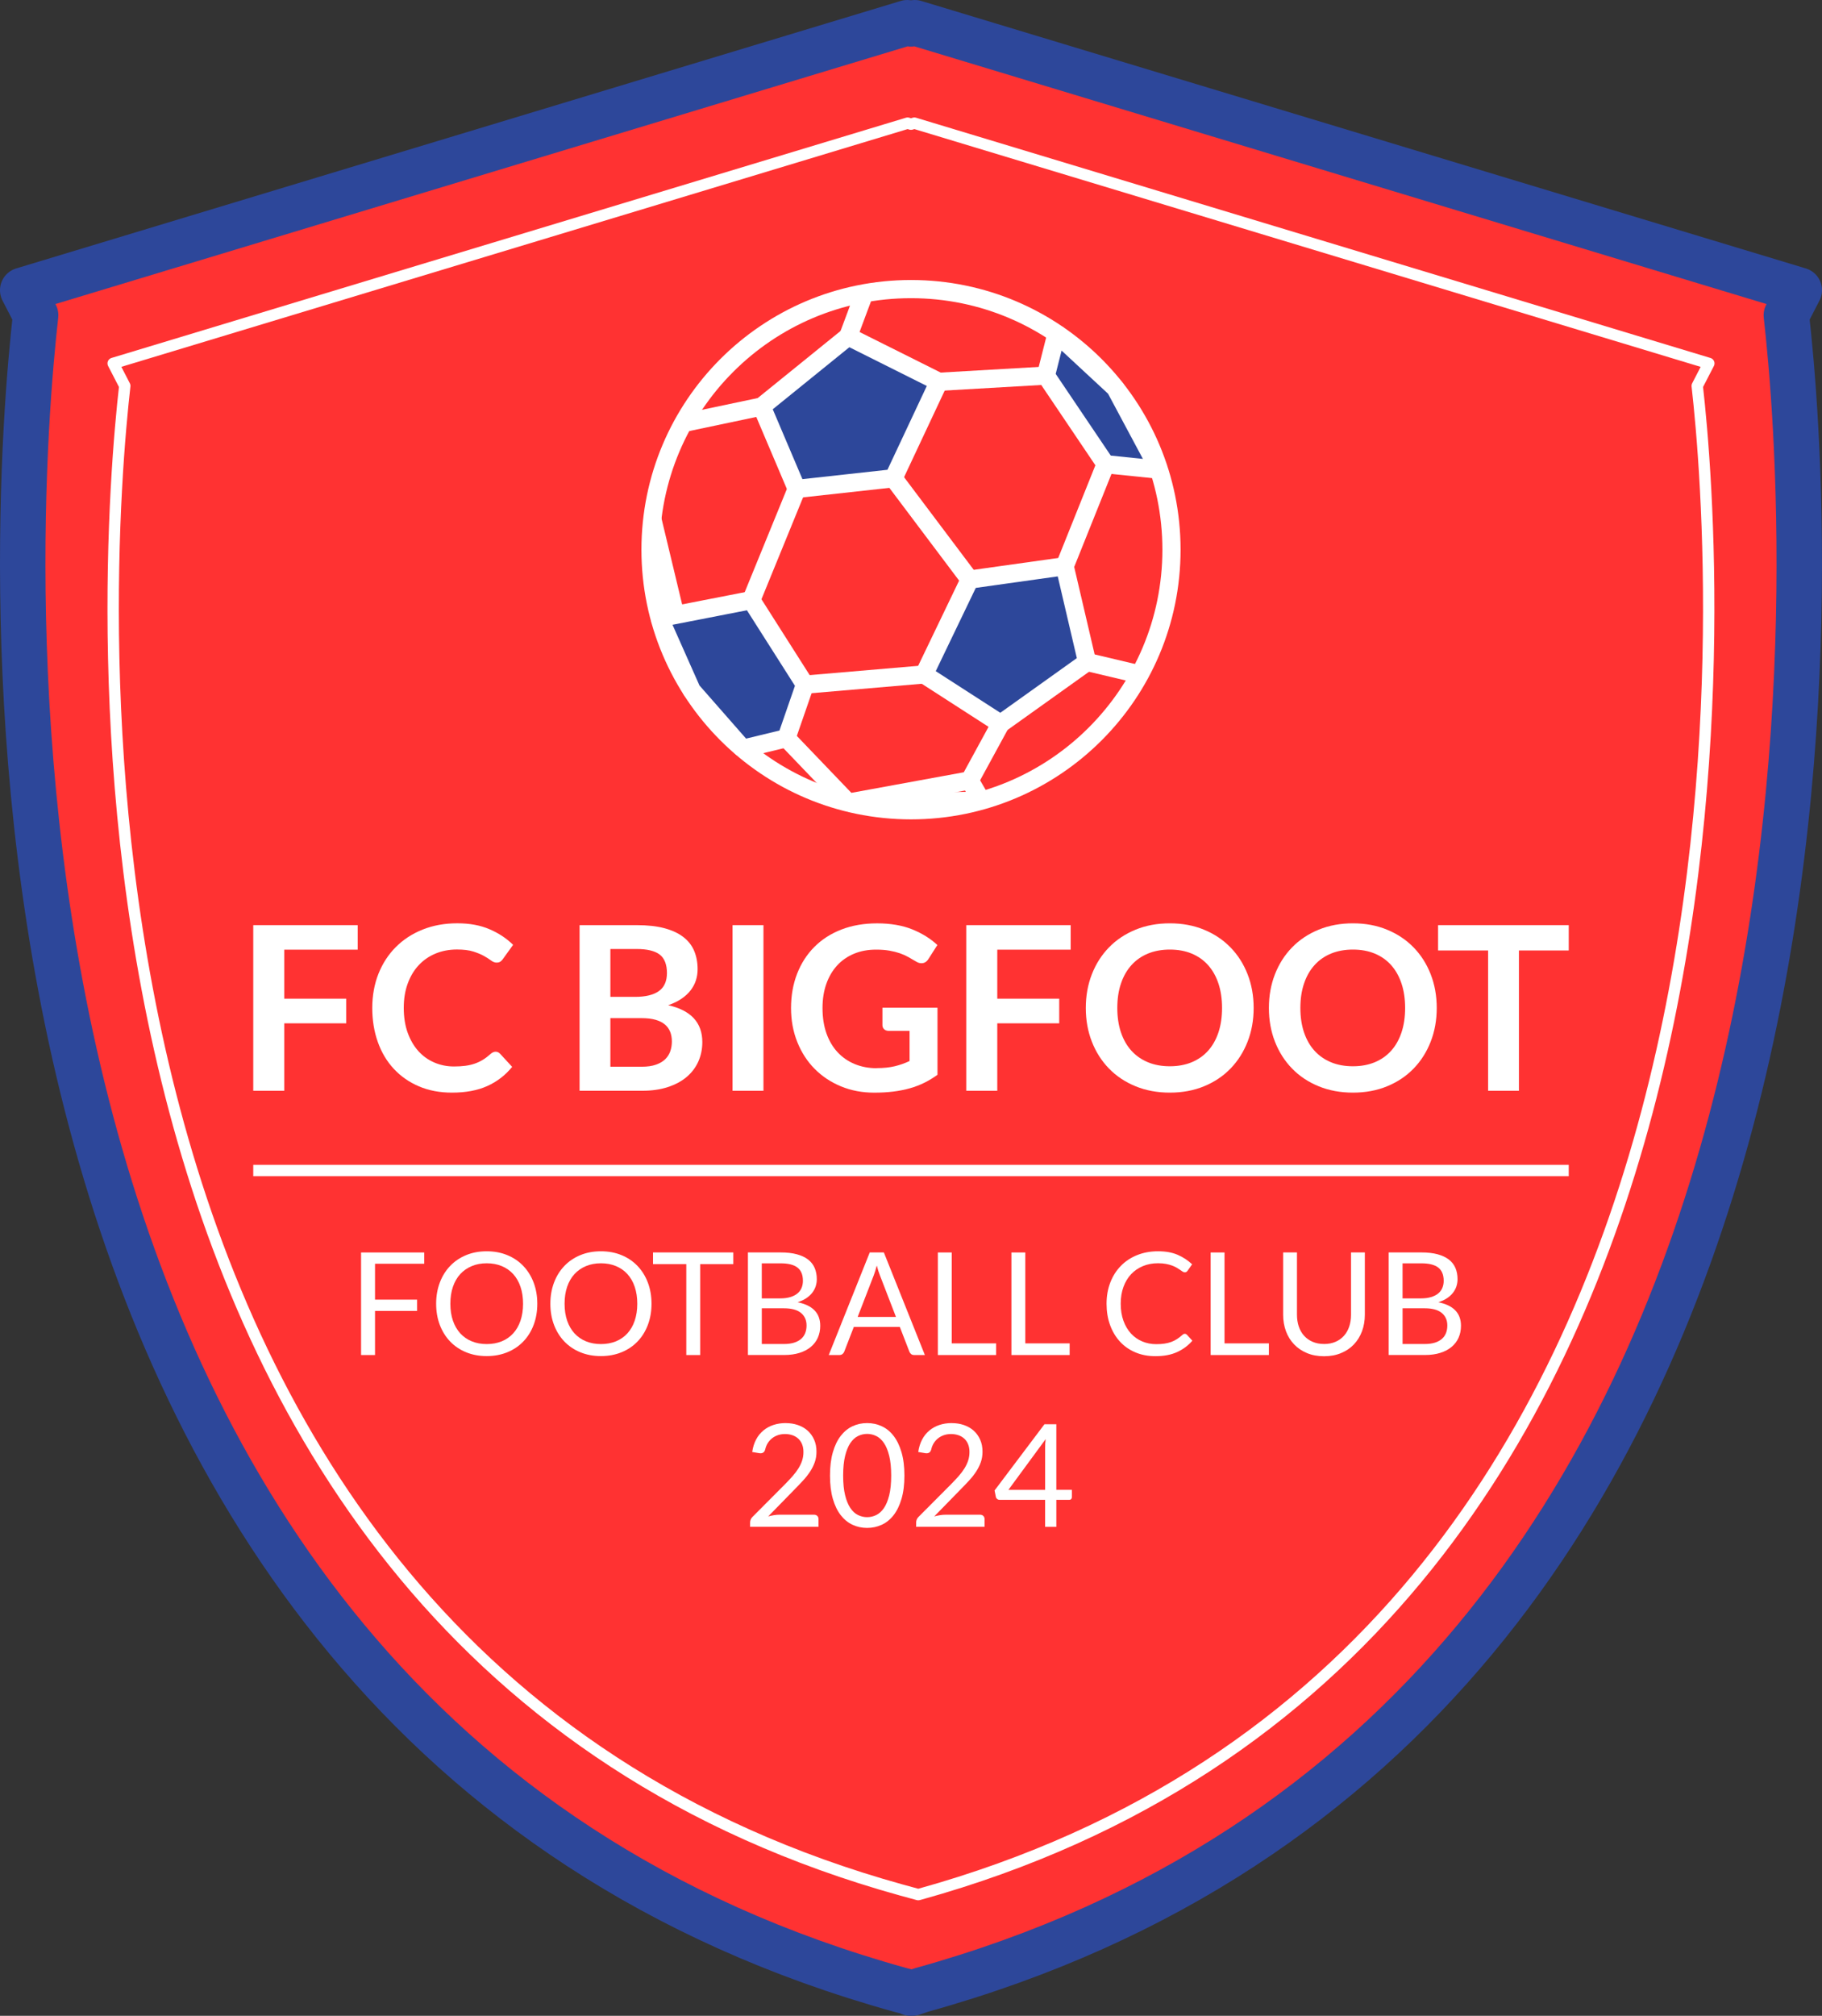 <?xml version="1.0" encoding="UTF-8"?>
<svg id="Ebene_2" data-name="Ebene 2" xmlns="http://www.w3.org/2000/svg" viewBox="0 0 802.08 887.01">
  <rect x="0" y="0" width="802.08" height="887.01" fill="#333333" stroke="none"/>
  <defs>
    <style>
      .cls-1 {
        fill: #ff3232;
        stroke: #2d479a;
        stroke-width: 20px;
      }

      .cls-1, .cls-2, .cls-3 {
        stroke-linejoin: round;
      }

      .cls-4 {
        fill: #000;
      }

      .cls-4, .cls-2, .cls-3, .cls-5, .cls-6, .cls-7, .cls-8 {
        stroke: #fff;
      }

      .cls-4, .cls-5, .cls-6, .cls-7, .cls-8 {
        stroke-width: 8px;
      }

      .cls-4, .cls-7, .cls-8 {
        stroke-miterlimit: 10;
      }

      .cls-2, .cls-3 {
        stroke-width: 5px;
      }

      .cls-2, .cls-5, .cls-8 {
        fill: none;
      }

      .cls-3, .cls-9 {
        fill: #fff;
      }

      .cls-5, .cls-6 {
        stroke-linejoin: bevel;
      }

      .cls-6, .cls-7 {
        fill: #2d479a;
      }

      .cls-9 {
        stroke-width: 0px;
      }
    </style>
  </defs>
  <g id="Ebene_2-2" data-name="Ebene 2">
    <path class="cls-1" d="M792.08,127.7L402.7,10l-1.66.51-1.66-.51L10,127.7l5.69,11.02c-9.48,83.49-52.38,616.63,380.65,736.91l5.35,1.37c1.19-.31-1.84.23-.66-.09,1.18.32-.53-.22.66.09l4.04-1.37c433.04-120.28,390.14-653.42,380.65-736.91l5.69-11.02Z"/>
    <g>
      <circle class="cls-8" cx="401.04" cy="241.88" r="114.67"/>
      <polygon class="cls-7" points="373.39 148.06 413.28 168 393.34 210.45 350.73 215.14 335.32 178.88 373.39 148.06"/>
      <line class="cls-8" x1="373.39" y1="148.06" x2="380.48" y2="129.05"/>
      <line class="cls-8" x1="335.32" y1="178.88" x2="300.87" y2="186.13"/>
      <line class="cls-6" x1="327.03" y1="329.47" x2="290.36" y2="271.96"/>
      <polygon class="cls-6" points="290.36 271.96 330.72 264.09 354.36 301.26 346.2 324.83 327.03 329.47 304.51 303.8 290.36 271.96"/>
      <line class="cls-8" x1="287.16" y1="228.41" x2="297.25" y2="270.44"/>
      <line class="cls-8" x1="350.73" y1="215.14" x2="330.72" y2="264.09"/>
      <polyline class="cls-5" points="440.47 318.48 426.88 343.41 373.39 353.2 346.2 324.83"/>
      <polygon class="cls-6" points="465.11 146.76 460.42 165.28 486.71 204.26 510.2 206.68 491 170.77 465.11 146.76"/>
      <line class="cls-8" x1="413.28" y1="168" x2="460.42" y2="165.28"/>
      <polygon class="cls-7" points="426.88 255.03 468.7 249.16 478.55 291.29 440.47 318.48 406.8 296.78 426.88 255.03"/>
      <line class="cls-4" x1="486.71" y1="204.26" x2="468.7" y2="249.16"/>
      <line class="cls-4" x1="393.34" y1="210.45" x2="426.88" y2="255.03"/>
      <line class="cls-4" x1="354.36" y1="301.26" x2="406.8" y2="296.78"/>
      <line class="cls-8" x1="478.55" y1="291.29" x2="501.74" y2="296.78"/>
      <polyline class="cls-5" points="426.88 343.41 432.03 352.32 373.39 353.2"/>
    </g>
    <path class="cls-2" d="M401.04,832.82c1.06.29,2.11.59,3.18.87l.63-.16c388.94-108.03,350.82-588.73,342.3-663.72l5.11-9.9L402.53,54.19l-1.49.45-1.49-.45L49.82,159.9l5.11,9.9c-8.52,74.99-47.05,553.84,341.89,661.87l4.22,1.15Z"/>
    <g>
      <path class="cls-9" d="M157.46,407.09v10.79h-32.31v21.57h27.27v10.84h-27.27v29.69h-13.66v-72.89h45.97Z"/>
      <path class="cls-9" d="M218.2,462.79c.74,0,1.38.29,1.92.86l5.34,5.8c-2.96,3.66-6.6,6.47-10.91,8.42-4.32,1.95-9.5,2.92-15.55,2.92-5.41,0-10.28-.92-14.59-2.77-4.32-1.85-8.01-4.42-11.06-7.71-3.06-3.29-5.4-7.22-7.03-11.8-1.63-4.57-2.44-9.56-2.44-14.97s.91-10.49,2.72-15.05c1.82-4.55,4.37-8.48,7.66-11.77,3.29-3.29,7.23-5.86,11.82-7.69,4.59-1.83,9.65-2.75,15.2-2.75s10.14.87,14.19,2.6c4.05,1.73,7.52,4.02,10.41,6.88l-4.54,6.3c-.27.4-.61.76-1.03,1.06-.42.3-1,.45-1.74.45s-1.56-.3-2.37-.91c-.81-.6-1.83-1.26-3.08-1.97s-2.81-1.36-4.71-1.97c-1.9-.61-4.31-.91-7.23-.91-3.43,0-6.58.6-9.45,1.79-2.87,1.19-5.34,2.9-7.41,5.12-2.07,2.22-3.68,4.91-4.84,8.09-1.16,3.17-1.74,6.75-1.74,10.71s.58,7.75,1.74,10.94c1.16,3.19,2.73,5.88,4.71,8.07s4.32,3.86,7.01,5.01c2.69,1.16,5.58,1.74,8.67,1.74,1.85,0,3.52-.1,5.01-.3s2.87-.52,4.13-.96c1.26-.44,2.45-1,3.58-1.69,1.13-.69,2.24-1.54,3.35-2.54.34-.3.69-.55,1.06-.73.37-.18.77-.28,1.21-.28Z"/>
      <path class="cls-9" d="M255.14,479.98v-72.89h25.15c4.77,0,8.85.45,12.22,1.36,3.38.91,6.15,2.2,8.32,3.88,2.17,1.68,3.76,3.71,4.76,6.1s1.51,5.07,1.51,8.06c0,1.71-.25,3.35-.76,4.92-.5,1.56-1.29,3.02-2.34,4.39-1.06,1.36-2.4,2.6-4.03,3.7-1.63,1.11-3.57,2.05-5.82,2.82,10.01,2.25,15.02,7.66,15.02,16.23,0,3.09-.59,5.95-1.76,8.57-1.18,2.62-2.89,4.88-5.14,6.78-2.25,1.9-5.02,3.39-8.32,4.46-3.29,1.08-7.06,1.61-11.29,1.61h-27.52ZM268.7,438.65h10.84c4.6,0,8.1-.84,10.48-2.52,2.39-1.68,3.58-4.35,3.58-8.01s-1.08-6.5-3.23-8.11c-2.15-1.61-5.51-2.42-10.08-2.42h-11.59v21.07ZM268.7,448.02v21.37h13.76c2.52,0,4.63-.3,6.33-.91,1.7-.6,3.06-1.41,4.08-2.42,1.02-1.01,1.76-2.18,2.22-3.53s.68-2.77.68-4.28-.25-3-.76-4.26c-.5-1.26-1.29-2.33-2.37-3.23s-2.45-1.57-4.13-2.04c-1.68-.47-3.71-.71-6.1-.71h-13.71Z"/>
      <path class="cls-9" d="M336.09,479.98h-13.61v-72.89h13.61v72.89Z"/>
      <path class="cls-9" d="M385.94,470c3.06,0,5.72-.28,7.99-.83,2.27-.55,4.43-1.32,6.48-2.29v-13.26h-9.12c-.87,0-1.56-.24-2.07-.73s-.76-1.08-.76-1.79v-7.66h24.24v29.49c-1.85,1.34-3.77,2.51-5.77,3.5-2,.99-4.13,1.81-6.4,2.45-2.27.64-4.7,1.12-7.28,1.44-2.59.32-5.38.48-8.37.48-5.31,0-10.2-.92-14.67-2.77-4.47-1.85-8.33-4.42-11.59-7.71s-5.8-7.22-7.64-11.8c-1.83-4.57-2.75-9.56-2.75-14.97s.89-10.5,2.67-15.07c1.78-4.57,4.31-8.5,7.59-11.8,3.28-3.29,7.25-5.85,11.92-7.66,4.67-1.81,9.91-2.72,15.73-2.72s11.1.88,15.45,2.65c4.35,1.76,8.04,4.06,11.06,6.88l-3.93,6.15c-.77,1.24-1.8,1.87-3.08,1.87-.81,0-1.63-.27-2.47-.81-1.08-.64-2.18-1.28-3.3-1.91s-2.37-1.19-3.73-1.66c-1.36-.47-2.89-.86-4.59-1.16-1.7-.3-3.65-.45-5.87-.45-3.6,0-6.85.61-9.75,1.82s-5.39,2.94-7.44,5.19c-2.05,2.25-3.63,4.96-4.74,8.11-1.11,3.16-1.66,6.69-1.66,10.59,0,4.2.59,7.94,1.76,11.22,1.18,3.28,2.82,6.04,4.94,8.29,2.12,2.25,4.64,3.97,7.56,5.17,2.92,1.19,6.12,1.79,9.58,1.79Z"/>
      <path class="cls-9" d="M471.33,407.09v10.79h-32.31v21.57h27.27v10.84h-27.27v29.69h-13.66v-72.89h45.97Z"/>
      <path class="cls-9" d="M551.88,443.54c0,5.34-.89,10.29-2.67,14.84-1.78,4.55-4.28,8.49-7.51,11.82-3.23,3.33-7.11,5.92-11.64,7.79-4.54,1.87-9.56,2.8-15.07,2.8s-10.54-.93-15.1-2.8c-4.55-1.86-8.45-4.46-11.69-7.79-3.24-3.33-5.76-7.27-7.54-11.82-1.78-4.55-2.67-9.5-2.67-14.84s.89-10.29,2.67-14.84c1.78-4.55,4.29-8.49,7.54-11.82,3.24-3.33,7.14-5.92,11.69-7.79,4.55-1.87,9.59-2.8,15.1-2.8s10.54.94,15.07,2.82c4.54,1.88,8.42,4.48,11.64,7.79,3.23,3.31,5.73,7.24,7.51,11.79,1.78,4.55,2.67,9.5,2.67,14.84ZM537.97,443.54c0-4-.53-7.59-1.59-10.76-1.06-3.18-2.58-5.87-4.56-8.09-1.98-2.22-4.39-3.91-7.23-5.09-2.84-1.18-6.04-1.76-9.6-1.76s-6.77.59-9.63,1.76c-2.86,1.18-5.29,2.87-7.28,5.09-2,2.22-3.54,4.91-4.61,8.09-1.08,3.17-1.61,6.76-1.61,10.76s.54,7.59,1.61,10.76c1.08,3.17,2.61,5.86,4.61,8.06,2,2.2,4.43,3.89,7.28,5.07,2.86,1.18,6.06,1.76,9.63,1.76s6.76-.59,9.6-1.76c2.84-1.18,5.25-2.86,7.23-5.07,1.98-2.2,3.5-4.89,4.56-8.06,1.06-3.18,1.59-6.76,1.59-10.76Z"/>
      <path class="cls-9" d="M632.48,443.54c0,5.34-.89,10.29-2.67,14.84-1.78,4.55-4.28,8.49-7.51,11.82-3.23,3.33-7.11,5.92-11.64,7.79-4.54,1.87-9.56,2.8-15.07,2.8s-10.54-.93-15.1-2.8c-4.55-1.86-8.45-4.46-11.69-7.79-3.24-3.33-5.76-7.27-7.54-11.82s-2.67-9.5-2.67-14.84.89-10.29,2.67-14.84c1.78-4.55,4.29-8.49,7.54-11.82,3.24-3.33,7.14-5.92,11.69-7.79,4.55-1.87,9.59-2.8,15.1-2.8s10.54.94,15.07,2.82c4.54,1.88,8.42,4.48,11.64,7.79,3.23,3.31,5.73,7.24,7.51,11.79,1.78,4.55,2.67,9.5,2.67,14.84ZM618.56,443.54c0-4-.53-7.59-1.59-10.76-1.06-3.18-2.58-5.87-4.56-8.09-1.98-2.22-4.39-3.91-7.23-5.09-2.84-1.18-6.04-1.76-9.6-1.76s-6.77.59-9.63,1.76c-2.86,1.18-5.29,2.87-7.28,5.09-2,2.22-3.54,4.91-4.61,8.09-1.08,3.17-1.61,6.76-1.61,10.76s.54,7.59,1.61,10.76c1.08,3.17,2.61,5.86,4.61,8.06,2,2.2,4.43,3.89,7.28,5.07,2.86,1.18,6.06,1.76,9.63,1.76s6.76-.59,9.6-1.76c2.84-1.18,5.25-2.86,7.23-5.07,1.98-2.2,3.5-4.89,4.56-8.06,1.06-3.18,1.59-6.76,1.59-10.76Z"/>
      <path class="cls-9" d="M690.59,407.09v11.14h-21.93v61.75h-13.56v-61.75h-22.03v-11.14h57.51Z"/>
    </g>
    <g>
      <path class="cls-9" d="M186.76,551.11v4.98h-21.67v15.78h18.52v4.98h-18.52v19.41h-6.14v-45.14h27.82Z"/>
      <path class="cls-9" d="M236.53,573.69c0,3.38-.54,6.49-1.61,9.31-1.07,2.83-2.58,5.26-4.54,7.29-1.95,2.04-4.3,3.62-7.04,4.74-2.74,1.12-5.77,1.69-9.09,1.69s-6.34-.56-9.07-1.69c-2.73-1.12-5.07-2.7-7.03-4.74-1.95-2.04-3.47-4.47-4.54-7.29-1.07-2.82-1.61-5.93-1.61-9.31s.54-6.48,1.61-9.31c1.07-2.83,2.58-5.26,4.54-7.31s4.29-3.64,7.03-4.77c2.73-1.13,5.75-1.7,9.07-1.7s6.35.57,9.09,1.7c2.74,1.13,5.09,2.72,7.04,4.77s3.47,4.48,4.54,7.31c1.07,2.82,1.61,5.93,1.61,9.31ZM230.26,573.69c0-2.77-.38-5.26-1.13-7.47s-1.83-4.07-3.21-5.59c-1.39-1.52-3.07-2.69-5.04-3.51-1.98-.82-4.18-1.23-6.62-1.23s-4.61.41-6.58,1.23c-1.97.82-3.66,1.99-5.06,3.51-1.4,1.52-2.47,3.39-3.23,5.59-.76,2.21-1.13,4.69-1.13,7.47s.38,5.26,1.13,7.45c.76,2.19,1.83,4.05,3.23,5.58,1.4,1.52,3.08,2.69,5.06,3.5s4.17,1.21,6.58,1.21,4.64-.4,6.62-1.21c1.97-.81,3.65-1.97,5.04-3.5,1.39-1.52,2.46-3.38,3.21-5.58s1.13-4.68,1.13-7.45Z"/>
      <path class="cls-9" d="M286.81,573.69c0,3.38-.54,6.49-1.61,9.31-1.07,2.83-2.58,5.26-4.54,7.29-1.95,2.04-4.3,3.62-7.04,4.74-2.74,1.12-5.77,1.69-9.09,1.69s-6.34-.56-9.07-1.69c-2.73-1.12-5.07-2.7-7.03-4.74-1.95-2.04-3.47-4.47-4.54-7.29-1.07-2.82-1.61-5.93-1.61-9.31s.54-6.48,1.61-9.31c1.07-2.83,2.58-5.26,4.54-7.31s4.29-3.64,7.03-4.77c2.73-1.13,5.75-1.7,9.07-1.7s6.35.57,9.09,1.7c2.74,1.13,5.09,2.72,7.04,4.77s3.47,4.48,4.54,7.31c1.07,2.82,1.61,5.93,1.61,9.31ZM280.54,573.69c0-2.77-.38-5.26-1.13-7.47s-1.83-4.07-3.21-5.59c-1.39-1.52-3.07-2.69-5.04-3.51-1.98-.82-4.18-1.23-6.62-1.23s-4.61.41-6.58,1.23c-1.97.82-3.66,1.99-5.06,3.51-1.4,1.52-2.47,3.39-3.23,5.59-.76,2.21-1.13,4.69-1.13,7.47s.38,5.26,1.13,7.45c.76,2.19,1.83,4.05,3.23,5.58,1.4,1.52,3.08,2.69,5.06,3.5s4.17,1.21,6.58,1.21,4.64-.4,6.62-1.21c1.97-.81,3.65-1.97,5.04-3.5,1.39-1.52,2.46-3.38,3.21-5.58s1.13-4.68,1.13-7.45Z"/>
      <path class="cls-9" d="M322.82,551.11v5.14h-14.59v40.01h-6.11v-40.01h-14.65v-5.14h35.35Z"/>
      <path class="cls-9" d="M329.25,596.25v-45.14h14.4c2.77,0,5.16.27,7.17.82,2,.55,3.65,1.32,4.95,2.33,1.29,1.01,2.25,2.24,2.87,3.7.62,1.46.93,3.1.93,4.93,0,1.11-.17,2.18-.52,3.21-.35,1.03-.87,1.98-1.58,2.87-.7.88-1.59,1.67-2.65,2.36-1.06.69-2.3,1.26-3.73,1.7,3.3.65,5.79,1.84,7.47,3.56,1.68,1.72,2.52,3.99,2.52,6.8,0,1.91-.35,3.65-1.05,5.23-.7,1.58-1.73,2.93-3.09,4.06-1.35,1.13-3.01,2.01-4.98,2.63s-4.2.93-6.73.93h-15.97ZM335.36,571.33h8.06c1.72,0,3.21-.19,4.47-.57,1.26-.38,2.3-.9,3.13-1.58.83-.67,1.44-1.49,1.84-2.44.4-.96.6-2,.6-3.14,0-2.65-.8-4.59-2.39-5.83-1.6-1.24-4.07-1.86-7.43-1.86h-8.29v15.4ZM335.36,575.68v15.72h9.77c1.74,0,3.24-.2,4.49-.6,1.25-.4,2.28-.96,3.09-1.68.81-.72,1.4-1.59,1.78-2.58.38-1,.57-2.09.57-3.29,0-2.33-.82-4.17-2.47-5.53-1.65-1.35-4.14-2.03-7.48-2.03h-9.73Z"/>
      <path class="cls-9" d="M407.15,596.25h-4.73c-.55,0-.99-.14-1.32-.41-.34-.27-.59-.62-.76-1.04l-4.22-10.9h-20.26l-4.22,10.9c-.15.38-.4.71-.76,1.01s-.8.44-1.32.44h-4.73l18.05-45.14h6.21l18.05,45.14ZM377.57,579.49h16.85l-7.09-18.37c-.46-1.13-.91-2.55-1.35-4.25-.23.86-.46,1.65-.68,2.38s-.44,1.36-.65,1.91l-7.09,18.33Z"/>
      <path class="cls-9" d="M418.97,591.12h19.53v5.14h-25.64v-45.14h6.11v40.01Z"/>
      <path class="cls-9" d="M451.35,591.12h19.53v5.14h-25.64v-45.14h6.11v40.01Z"/>
      <path class="cls-9" d="M521.6,586.92c.34,0,.64.14.91.41l2.39,2.62c-1.85,2.14-4.09,3.81-6.73,5.01-2.64,1.2-5.81,1.8-9.53,1.8-3.26,0-6.21-.56-8.85-1.69-2.65-1.12-4.9-2.7-6.77-4.73s-3.32-4.46-4.35-7.29-1.54-5.95-1.54-9.36.55-6.52,1.65-9.36,2.65-5.27,4.65-7.31c1.99-2.04,4.38-3.62,7.17-4.74,2.78-1.12,5.85-1.68,9.21-1.68s6.18.51,8.58,1.54,4.54,2.43,6.41,4.19l-1.98,2.8c-.15.21-.32.38-.5.52-.19.14-.46.2-.82.2-.27,0-.56-.1-.87-.3-.31-.2-.67-.45-1.09-.74-.42-.29-.91-.61-1.48-.95s-1.24-.65-2.02-.95c-.78-.29-1.68-.54-2.71-.74s-2.22-.3-3.56-.3c-2.41,0-4.63.42-6.63,1.25-2.01.83-3.73,2.01-5.18,3.54-1.45,1.53-2.58,3.4-3.39,5.61s-1.21,4.67-1.21,7.4.4,5.32,1.21,7.53,1.91,4.07,3.31,5.59,3.05,2.68,4.96,3.48c1.91.8,3.97,1.2,6.18,1.2,1.34,0,2.55-.08,3.62-.24s2.06-.4,2.98-.74c.91-.34,1.76-.76,2.55-1.28s1.58-1.13,2.38-1.84c.36-.32.7-.47,1.04-.47Z"/>
      <path class="cls-9" d="M539.06,591.12h19.53v5.14h-25.64v-45.14h6.11v40.01Z"/>
      <path class="cls-9" d="M582.88,591.4c1.87,0,3.54-.32,5.01-.95,1.47-.63,2.71-1.51,3.73-2.65,1.02-1.13,1.8-2.49,2.33-4.06s.8-3.31.8-5.2v-27.44h6.08v27.44c0,2.6-.42,5.02-1.25,7.25s-2.02,4.15-3.56,5.78c-1.54,1.63-3.43,2.9-5.66,3.83s-4.73,1.39-7.5,1.39-5.27-.46-7.5-1.39-4.12-2.2-5.67-3.83c-1.55-1.63-2.75-3.55-3.58-5.78s-1.24-4.64-1.24-7.25v-27.44h6.08v27.41c0,1.89.27,3.62.8,5.2.54,1.58,1.31,2.93,2.33,4.06,1.02,1.13,2.27,2.02,3.75,2.66,1.48.64,3.16.96,5.03.96Z"/>
      <path class="cls-9" d="M611.32,596.25v-45.14h14.4c2.77,0,5.16.27,7.17.82,2,.55,3.65,1.32,4.95,2.33,1.29,1.01,2.25,2.24,2.87,3.7.62,1.46.93,3.1.93,4.93,0,1.11-.17,2.18-.52,3.21-.35,1.03-.87,1.98-1.58,2.87-.7.88-1.59,1.67-2.65,2.36-1.06.69-2.3,1.26-3.73,1.7,3.3.65,5.79,1.84,7.47,3.56,1.68,1.72,2.52,3.99,2.52,6.8,0,1.91-.35,3.65-1.05,5.23-.7,1.58-1.73,2.93-3.09,4.06-1.35,1.13-3.01,2.01-4.98,2.63s-4.2.93-6.73.93h-15.97ZM617.44,571.33h8.06c1.72,0,3.21-.19,4.47-.57,1.26-.38,2.3-.9,3.13-1.58.83-.67,1.44-1.49,1.84-2.44.4-.96.6-2,.6-3.14,0-2.65-.8-4.59-2.39-5.83-1.6-1.24-4.07-1.86-7.43-1.86h-8.29v15.4ZM617.44,575.68v15.72h9.77c1.74,0,3.24-.2,4.49-.6,1.25-.4,2.28-.96,3.09-1.68.81-.72,1.4-1.59,1.78-2.58.38-1,.57-2.09.57-3.29,0-2.33-.82-4.17-2.47-5.53-1.65-1.35-4.14-2.03-7.48-2.03h-9.73Z"/>
      <path class="cls-9" d="M345.88,626.21c1.91,0,3.7.28,5.36.85,1.66.57,3.09,1.39,4.3,2.47,1.21,1.08,2.16,2.4,2.85,3.95s1.04,3.32,1.04,5.29c0,1.68-.25,3.23-.76,4.66-.5,1.43-1.19,2.8-2.05,4.11-.86,1.31-1.85,2.58-2.98,3.81-1.12,1.23-2.32,2.48-3.58,3.76l-11.88,12.16c.84-.23,1.69-.41,2.55-.55.86-.14,1.69-.2,2.49-.2h15.12c.61,0,1.09.18,1.45.54.36.36.54.82.54,1.39v3.4h-30.12v-1.92c0-.4.08-.81.24-1.23.16-.42.41-.81.77-1.17l14.46-14.52c1.2-1.22,2.29-2.39,3.28-3.51s1.83-2.25,2.54-3.39c.7-1.13,1.24-2.28,1.62-3.45.38-1.17.57-2.41.57-3.73s-.21-2.48-.63-3.48c-.42-1-1-1.82-1.73-2.47-.73-.65-1.6-1.14-2.58-1.47-.99-.32-2.05-.49-3.18-.49s-2.19.17-3.15.5c-.97.34-1.82.8-2.57,1.4-.75.6-1.38,1.31-1.89,2.13-.51.82-.88,1.72-1.09,2.71-.17.61-.42,1.05-.76,1.32-.34.27-.78.41-1.32.41-.1,0-.22,0-.33-.02-.12,0-.25-.03-.39-.05l-2.93-.5c.29-2.06.86-3.88,1.7-5.47.84-1.59,1.91-2.91,3.2-3.98,1.29-1.07,2.77-1.89,4.44-2.44s3.47-.83,5.4-.83Z"/>
      <path class="cls-9" d="M398.14,649.3c0,3.95-.43,7.37-1.28,10.25-.85,2.89-2.01,5.28-3.48,7.17-1.47,1.89-3.21,3.3-5.21,4.22-2.01.92-4.15,1.39-6.44,1.39s-4.46-.46-6.44-1.39c-1.98-.92-3.71-2.33-5.18-4.22-1.47-1.89-2.63-4.28-3.47-7.17-.84-2.89-1.26-6.31-1.26-10.25s.42-7.37,1.26-10.27c.84-2.9,1.99-5.3,3.47-7.2,1.47-1.9,3.2-3.31,5.18-4.24s4.13-1.39,6.44-1.39,4.44.46,6.44,1.39c2,.92,3.74,2.34,5.21,4.24,1.47,1.9,2.63,4.3,3.48,7.2s1.28,6.32,1.28,10.27ZM392.32,649.3c0-3.44-.29-6.34-.87-8.68-.58-2.34-1.35-4.23-2.33-5.66-.98-1.43-2.11-2.45-3.39-3.07-1.28-.62-2.62-.93-4-.93s-2.72.31-4,.93c-1.28.62-2.4,1.64-3.37,3.07-.97,1.43-1.74,3.31-2.32,5.66-.58,2.34-.87,5.24-.87,8.68s.29,6.33.87,8.66c.58,2.33,1.35,4.21,2.32,5.64s2.09,2.45,3.37,3.07,2.62.93,4,.93,2.72-.31,4-.93c1.28-.62,2.41-1.64,3.39-3.07.98-1.43,1.75-3.31,2.33-5.64.58-2.33.87-5.22.87-8.66Z"/>
      <path class="cls-9" d="M418.97,626.21c1.91,0,3.7.28,5.36.85,1.66.57,3.09,1.39,4.3,2.47,1.21,1.08,2.16,2.4,2.85,3.95s1.04,3.32,1.04,5.29c0,1.68-.25,3.23-.76,4.66-.5,1.43-1.19,2.8-2.05,4.11-.86,1.31-1.85,2.58-2.98,3.81-1.12,1.23-2.32,2.48-3.58,3.76l-11.88,12.16c.84-.23,1.69-.41,2.55-.55.86-.14,1.69-.2,2.49-.2h15.12c.61,0,1.09.18,1.45.54.36.36.54.82.54,1.39v3.4h-30.12v-1.92c0-.4.08-.81.24-1.23.16-.42.41-.81.77-1.17l14.46-14.52c1.2-1.22,2.29-2.39,3.28-3.51s1.83-2.25,2.54-3.39c.7-1.13,1.24-2.28,1.62-3.45.38-1.17.57-2.41.57-3.73s-.21-2.48-.63-3.48c-.42-1-1-1.82-1.73-2.47-.73-.65-1.6-1.14-2.58-1.47-.99-.32-2.05-.49-3.18-.49s-2.19.17-3.15.5c-.97.34-1.82.8-2.57,1.4-.75.6-1.38,1.31-1.89,2.13-.51.82-.88,1.72-1.09,2.71-.17.61-.42,1.05-.76,1.32-.34.27-.78.41-1.32.41-.1,0-.22,0-.33-.02-.12,0-.25-.03-.39-.05l-2.93-.5c.29-2.06.86-3.88,1.7-5.47.84-1.59,1.91-2.91,3.2-3.98,1.29-1.07,2.77-1.89,4.44-2.44s3.47-.83,5.4-.83Z"/>
      <path class="cls-9" d="M465.02,655.57h6.84v3.21c0,.34-.1.62-.3.85-.2.23-.51.35-.93.35h-5.61v11.88h-4.95v-11.88h-20c-.42,0-.78-.12-1.09-.36-.3-.24-.5-.54-.58-.9l-.57-2.87,21.96-29.14h5.23v28.86ZM460.08,636.95c0-.55.01-1.13.05-1.76s.1-1.28.2-1.95l-16.41,22.34h16.16v-18.62Z"/>
    </g>
    <line class="cls-3" x1="111.49" y1="515.07" x2="690.59" y2="515.07"/>
  </g>
</svg>